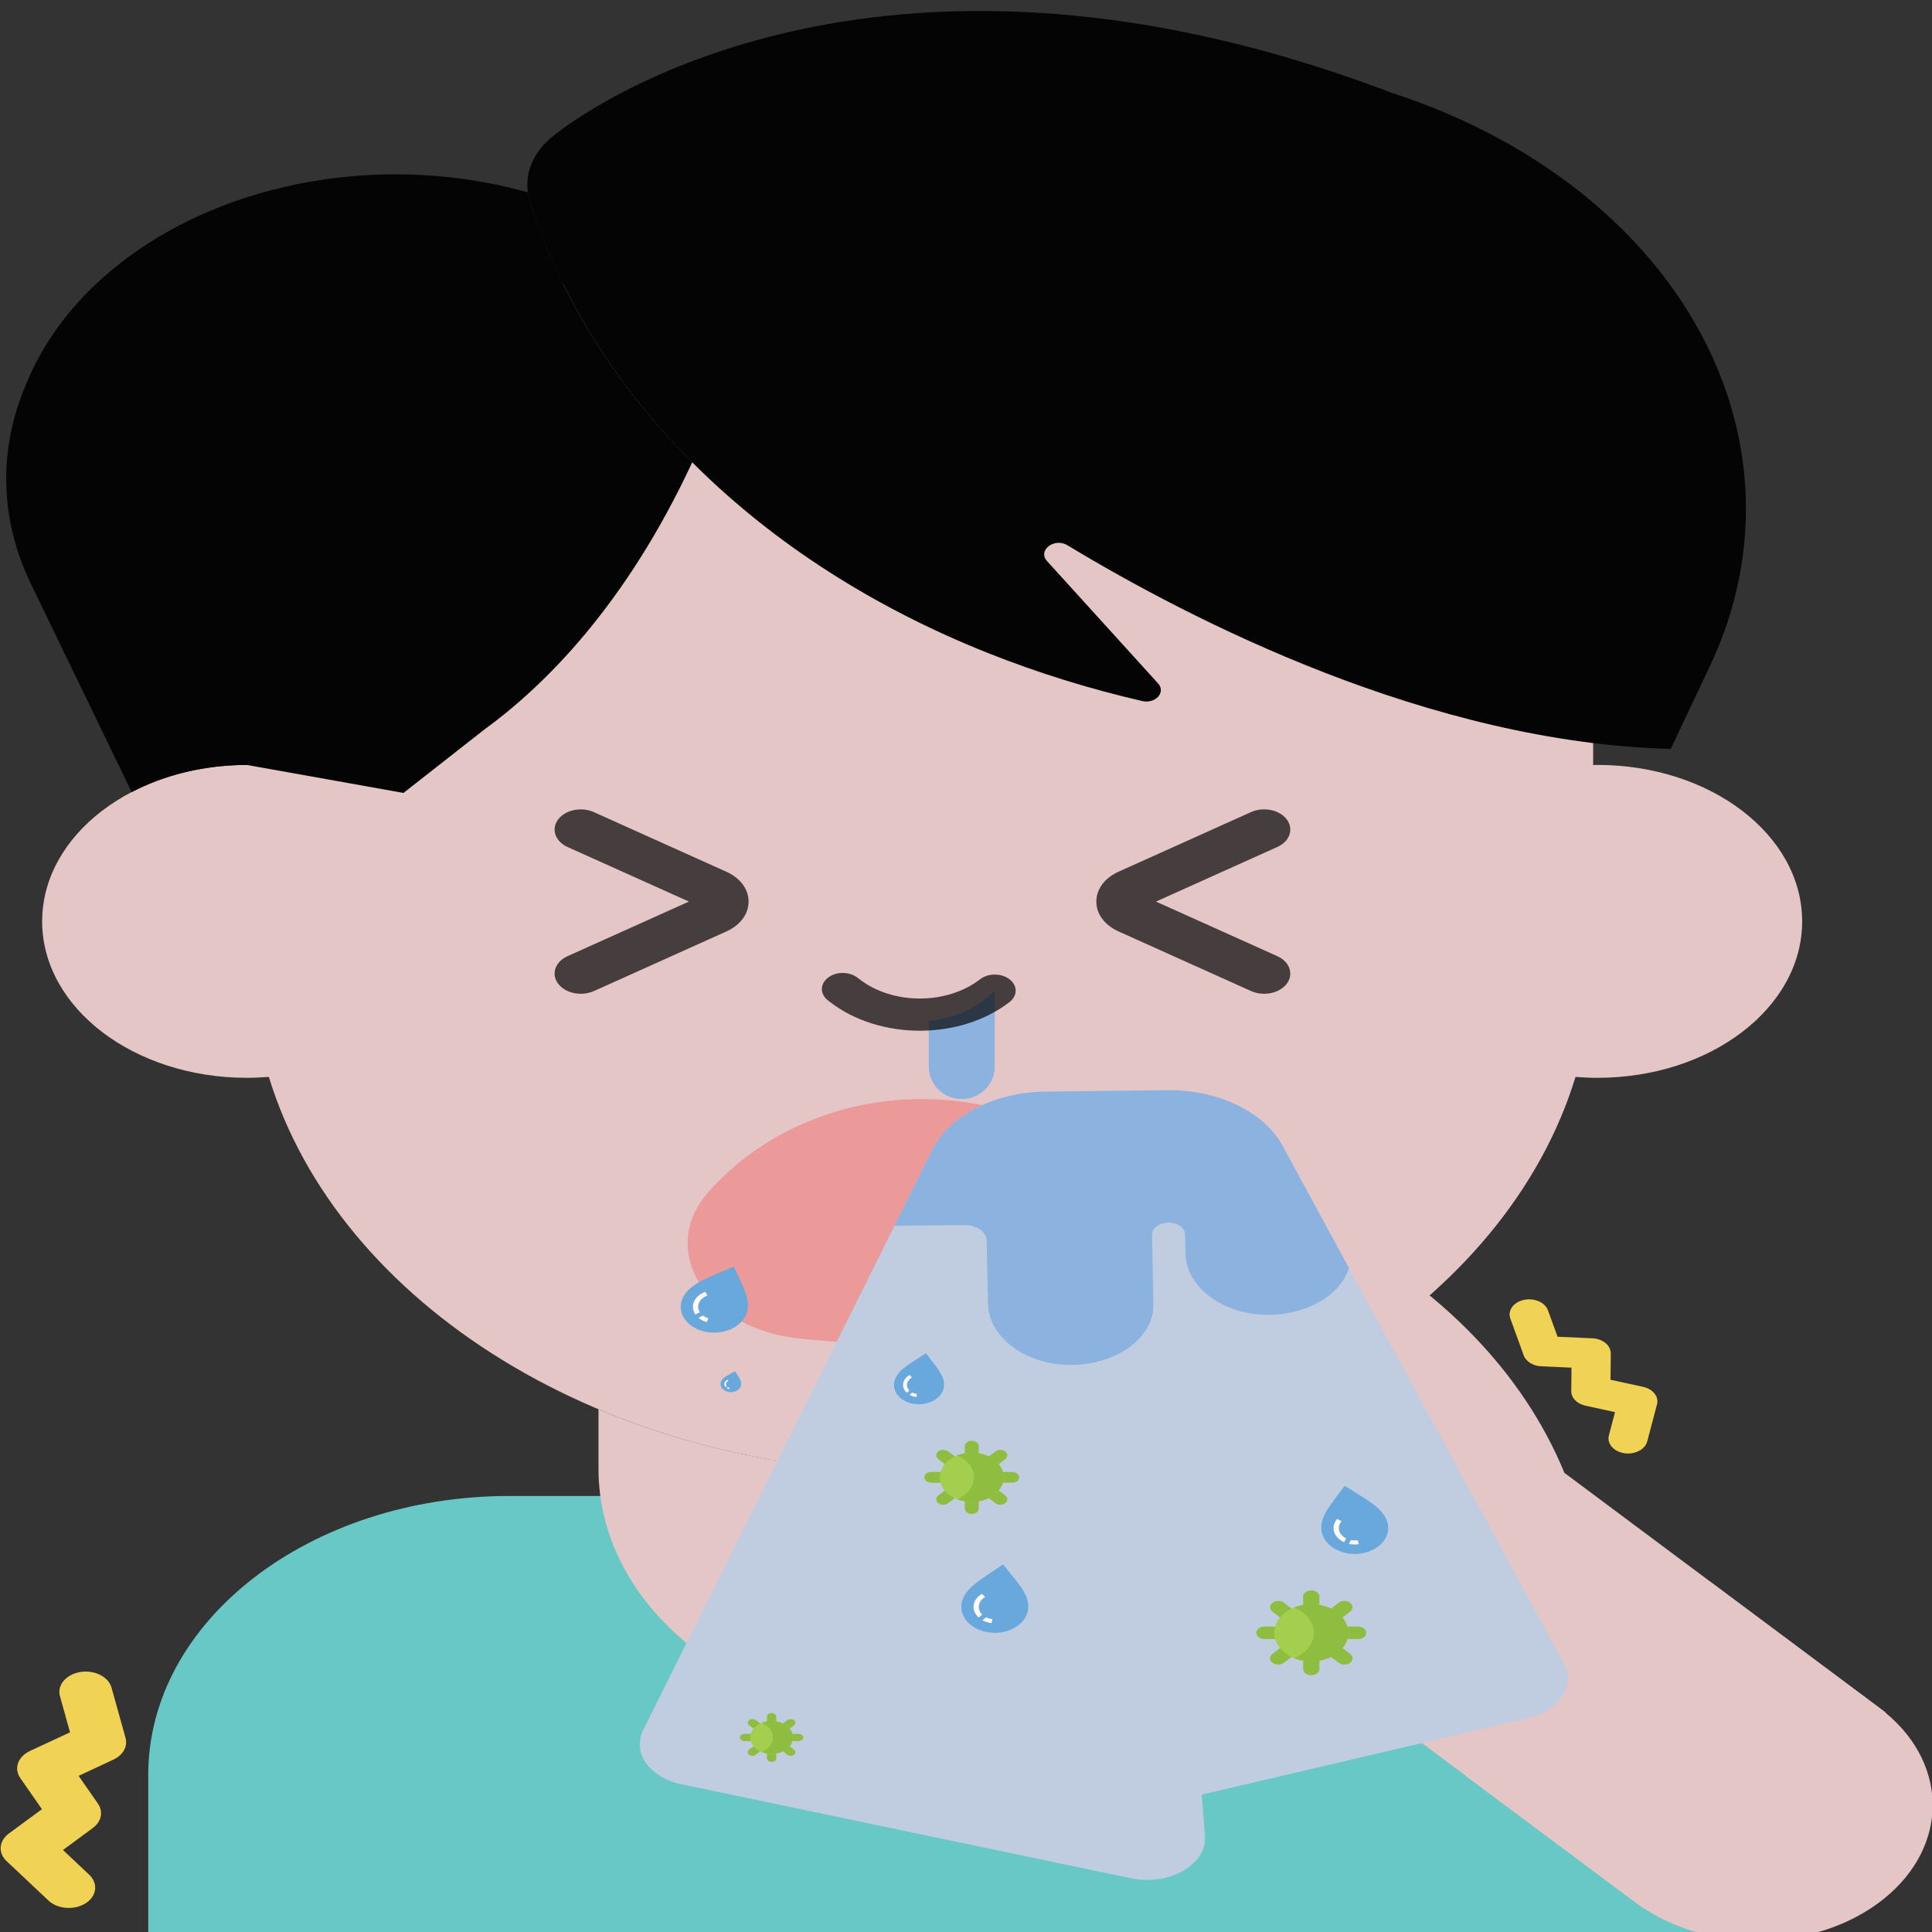 <svg xmlns="http://www.w3.org/2000/svg" xmlns:xlink="http://www.w3.org/1999/xlink" id="Layer_1" x="0" y="0" version="1.1" viewBox="0 0 500 500" xml:space="preserve" style="enable-background:new 0 0 500 500"><rect x="0" y="0" width="500" height="500" fill="#333333" stroke="none"/><style type="text/css">.st0{fill:#67c8c6}.st1{fill:#e5c6c6}.st2{fill:#4464af}.st3{fill:#050404}.st4{opacity:.7;fill:#030405;enable-background:new}.st5{fill:#eb9999}.st6{fill:#8cb3df}.st7{fill:#c0cde1}.st8{fill:#f0d254}.st9{fill:#68a8dc}.st10{fill:#fffaf5}.st11{fill:#8ebd3f}.st12{fill:#a4cf4e}</style><path d="M438.96,502.84H38.36v-43.5c0-39.86,41.84-72.18,93.47-72.18h213.66c51.62,0,93.47,32.31,93.47,72.18	L438.96,502.84L438.96,502.84z" class="st0"/><path d="M413.41,197.96c-0.38,0-0.73,0.03-1.1,0.04v-12.54c0-73.3-77.75-132.73-173.66-132.73	c-95.9,0-173.66,59.43-173.66,132.73V198c-0.37-0.01-0.72-0.04-1.09-0.04c-29.26,0-52.99,18.13-52.99,40.49s23.72,40.49,52.99,40.49	c1.92,0,3.8-0.09,5.68-0.24c17.92,58.71,86.79,102.46,169.08,102.46c82.29,0,151.16-43.75,169.08-102.46	c1.87,0.15,3.76,0.24,5.68,0.24c29.25,0,52.98-18.13,52.98-40.49C466.39,216.09,442.67,197.96,413.41,197.96z" class="st1"/><path d="M271.67,322.47c-2.99,0-5.39-1.86-5.39-4.16c0-3.31-1.85-6.5-5.36-9.23c-3.08-2.39-7.28-4.26-12.15-5.4	c-2.94-0.69-6.25-1.02-10.13-1.02c-3.89,0-7.21,0.34-10.13,1.02c-4.86,1.14-9.06,3.01-12.15,5.4c-3.51,2.73-5.37,5.92-5.37,9.23	c0,2.3-2.41,4.16-5.39,4.16c-2.99,0-5.39-1.86-5.39-4.16c0-5.48,3.01-10.84,8.49-15.1c4.33-3.36,10.1-5.97,16.67-7.51	c3.96-0.93,8.29-1.38,13.27-1.38c4.97,0,9.31,0.45,13.27,1.38c6.57,1.54,12.34,4.15,16.67,7.51c5.48,4.26,8.49,9.62,8.49,15.1	C277.06,320.61,274.65,322.47,271.67,322.47L271.67,322.47z" class="st2"/><path d="M7.94,150.97c-7.86-16.25-8.41-34.07-1.58-50.59l0.58-1.42c11.18-27.03,40.62-47.18,76.72-52.48	c17.04-2.51,34.62-1.54,51.05,2.78l1.92,0.5c0.11,0.77,0.28,1.54,0.52,2.31c7.88,24.88,22.36,47.82,42.02,67.53	c-17.07,36.71-37.94,57.64-53.86,69.23l0,0l-20.89,16.38l-40.51-7.24c-11.07,0-21.33,2.6-29.83,7.03L7.94,150.97z" class="st3"/><path d="M444.45,95.32c-13.62-32.65-44.75-58.59-84.54-71.37l0.01-0.02C220.04-29.25,143.55,34.91,143.55,34.91	c-5.76,4.28-8.44,10.79-6.41,17.17c16.06,50.69,59.33,93.37,118.53,116.92l0.08,0.03c12.78,5.08,26.13,9.24,39.87,12.4	c3.41,0.79,6.17-2.27,4.1-4.55l-28.76-31.69c-2.5-2.76,1.9-6.14,5.32-4.06c31.81,19.23,93.6,51.08,156.1,52.69l10.18-21.52	C454.25,147.54,454.92,120.41,444.45,95.32z" class="st3"/><path d="M251.49,380.76c-0.7,0.05-1.4,0.09-2.11,0.13c-1.09,0.05-2.18,0.1-3.28,0.13c-2.47,0.08-4.95,0.14-7.46,0.14	c-2.5,0-4.99-0.06-7.46-0.14c-1.11-0.04-2.19-0.08-3.28-0.13c-0.7-0.04-1.4-0.08-2.1-0.13c-25.58-1.43-49.62-7.05-70.91-16.04v15.41	c0,35.82,36.29,64.86,81.05,64.86h5.38c44.76,0,81.06-29.04,81.06-64.86v-15.41C301.09,373.71,277.06,379.33,251.49,380.76z" class="st1"/><path d="M150.3,257.19c-2.32,0-4.58-0.93-5.85-2.59c-1.88-2.51-0.79-5.7,2.44-7.15l31.4-14.12l-31.4-14.12	c-3.23-1.46-4.32-4.65-2.44-7.14c1.88-2.5,6.03-3.34,9.25-1.89l34.27,15.42c3.61,1.62,5.76,4.52,5.76,7.73	c0,3.23-2.15,6.11-5.76,7.74l-34.27,15.42C152.63,256.96,151.46,257.19,150.3,257.19L150.3,257.19z M181.16,234.62h0.03H181.16z" class="st4"/><path d="M327.15,257.19c-1.16,0-2.33-0.23-3.39-0.71l-34.27-15.42c-3.6-1.62-5.76-4.51-5.76-7.73	c0-3.22,2.16-6.12,5.76-7.74l34.27-15.42c3.23-1.45,7.37-0.61,9.25,1.89c1.88,2.49,0.79,5.7-2.45,7.14l-31.39,14.13l31.39,14.12	c3.23,1.45,4.33,4.65,2.45,7.15C331.74,256.26,329.47,257.19,327.15,257.19L327.15,257.19z" class="st4"/><path d="M183.34,308.49c-13.27,15.04-0.65,35.3,23.18,37.88c10.08,1.09,20.89,1.68,32.13,1.68	c11.25,0,22.06-0.59,32.13-1.68c23.83-2.58,36.46-22.84,23.19-37.88c-12.95-14.66-32.91-24.05-55.32-24.05	C216.25,284.44,196.27,293.83,183.34,308.49L183.34,308.49z" class="st5"/><path d="M240.36,276.04c0,4.64,3.82,8.4,8.54,8.4s8.54-3.75,8.54-8.4v-19.65c-4.77,4.69-10.86,7.27-17.08,7.78V276.04	L240.36,276.04z" class="st6"/><path d="M238.05,266.75c-8.41,0-16.82-2.48-23.22-7.41l-0.54-0.42c-2.11-1.62-2.13-4.26-0.01-5.89	c2.09-1.64,5.52-1.64,7.63-0.01l0.55,0.42c8.6,6.64,22.58,6.64,31.18,0c2.11-1.63,5.52-1.63,7.63,0c2.11,1.62,2.11,4.26,0,5.89	C254.86,264.28,246.45,266.75,238.05,266.75L238.05,266.75z" class="st4"/><path d="M343.57,317.95l-7.85-4.07c-8.12-4.2-18.62-4.48-27.09-0.71l-23.56,10.48c-9.29,4.13-16.88,10.2-21.9,17.51	l-12.74,18.55c-4.58,6.67-3.85,14.77,1.88,20.88l5.54,5.91c20.57,21.95,50.17,37.85,83.97,45.09l83.09,61.97l63.04-50.41	l-83.09-61.98C394.29,355.35,372.7,333.06,343.57,317.95L343.57,317.95z" class="st1"/><path d="M487.44,491.49c-17.42,13.93-46.14,14.31-64.17,0.87l-43.8-32.66l63.04-50.42l43.8,32.66	C504.34,455.39,504.84,477.57,487.44,491.49L487.44,491.49z" class="st1"/><path d="M280.02,282.4l22.12-0.26c13.14-0.16,25.02,5.59,29.81,14.43l72.76,133.86c3.15,5.8-1.14,12.34-9.36,14.27	l-102.81,24.07c-9.85,2.31-19.88-3.12-19.58-10.58L280.02,282.4z" class="st7"/><path d="M296.62,282.21l-26.11,0.31c-13.15,0.15-24.78,6.17-29.24,15.1l-74.81,150.1c-2.93,5.88,1.61,12.31,9.9,14.04	l116.33,24.33c9.93,2.08,19.76-3.56,19.16-11.03L296.62,282.21z" class="st7"/><path d="M331.96,296.57c-4.8-8.83-16.67-14.58-29.81-14.43l-5.53,0.06l-16.6,0.19l-9.51,0.11	c-13.14,0.15-24.79,6.17-29.24,15.1l-9.8,19.64l18.11-0.21c3.14-0.04,5.73,1.77,5.78,4.06l0.32,16.29	c0.16,8.46,9.33,15.74,21.06,15.86c12.12,0.12,21.93-7.01,21.76-15.71l-0.35-17.96c-0.03-1.71,1.86-3.12,4.22-3.15	c2.36-0.03,4.31,1.34,4.33,3.05l0.11,4.95c0.16,8.46,9.34,15.74,21.06,15.86c10.41,0.1,19.09-5.15,21.24-12.12L331.96,296.57z" class="st6"/><g><path d="M421.35,376.17c-0.35,0-0.68-0.03-1.02-0.09c-2.75-0.43-4.51-2.5-3.95-4.61l1.58-6.01l-7.64-1.67 c-2.2-0.48-3.71-2.03-3.68-3.79l0.06-6.05l-7.79-0.35c-2.16-0.09-4.01-1.24-4.58-2.85l-3.46-9.52c-0.75-2.07,0.82-4.23,3.51-4.82 c2.7-0.58,5.5,0.64,6.24,2.72l2.48,6.82l9,0.4c2.69,0.11,4.79,1.85,4.77,3.94l-0.07,6.79l8.45,1.84c2.55,0.56,4.12,2.54,3.58,4.55 l-2.53,9.58C425.81,374.89,423.69,376.17,421.35,376.17L421.35,376.17z" class="st8"/></g><g><path d="M20.98,493.17c-2.8,1.14-6.36,0.65-8.45-1.32L1.72,481.67c-2.27-2.13-2.02-5.25,0.57-7.16l8.56-6.29l-5.6-8.06 c-1.72-2.47-0.63-5.55,2.48-7l10.39-4.84l-2.6-9.34c-0.8-2.84,1.55-5.64,5.23-6.26c3.68-0.61,7.32,1.19,8.11,4.04l3.63,13.01 c0.62,2.2-0.65,4.46-3.14,5.62l-9,4.2l4.99,7.18c1.45,2.09,0.92,4.68-1.31,6.31l-7.73,5.7l6.78,6.39c2.4,2.25,1.97,5.57-0.94,7.41 C21.77,492.8,21.39,493,20.98,493.17z" class="st8"/></g><g><g><path d="M191.06,330.23c-0.29-0.6-0.57-1.22-0.87-1.87l-0.28-0.58l-5.21,9.58l-2.96,7.09 c4.47,1.31,9.47-0.44,11.17-3.88C194.46,337.42,193.03,334.4,191.06,330.23z" class="st9"/><path d="M189.21,328.08c-0.77,0.34-1.52,0.65-2.24,0.96c-5.06,2.12-8.71,3.65-10.25,6.8 c-1.69,3.45,0.57,7.31,5.04,8.62l8.17-16.67L189.21,328.08z" class="st9"/></g><g><path d="M179.98,340.2l1.12-0.61c-0.48-0.76-0.58-1.68-0.15-2.54c0.39-0.79,1.14-1.41,2.14-1.76l-0.57-0.96 c-1.31,0.48-2.32,1.31-2.84,2.35C179.1,337.89,179.25,339.16,179.98,340.2L179.98,340.2z" class="st10"/><path d="M181.89,340.45l-1.13,0.61c0.57,0.48,1.28,0.86,2.11,1.1l0.48-0.98 C182.78,341.01,182.29,340.77,181.89,340.45z" class="st10"/></g></g><g><g><path d="M350.62,386.15c-0.65-0.39-1.31-0.82-1.99-1.25l-0.63-0.39l1.97,10.28l2.23,7.25c4.69-0.67,7.8-4.17,6.93-7.8 C358.35,390.94,355.11,388.94,350.62,386.15z" class="st9"/><path d="M347.61,385.05c-0.44,0.59-0.87,1.17-1.29,1.72c-2.9,3.83-5,6.61-4.2,9.92c0.87,3.62,5.39,6.03,10.09,5.36 l-4.21-17.53L347.61,385.05z" class="st9"/></g><g><path d="M347.84,399.12l0.55-0.97c-0.93-0.46-1.62-1.21-1.84-2.1c-0.19-0.84,0.03-1.68,0.64-2.37l-1.13-0.58 c-0.8,0.93-1.11,2.04-0.85,3.14C345.52,397.49,346.52,398.52,347.84,399.12L347.84,399.12z" class="st10"/><path d="M349.64,398.57l-0.55,0.97c0.81,0.18,1.67,0.22,2.55,0.1l-0.25-1.02 C350.78,398.69,350.19,398.68,349.64,398.57z" class="st10"/></g></g><g><g><path d="M261.39,407.07c-0.43-0.53-0.89-1.1-1.36-1.68l-0.41-0.52l-2.5,10.22l-0.97,7.41 c4.72,0.55,9.14-1.96,9.86-5.61C266.66,413.55,264.45,410.83,261.39,407.07z" class="st9"/><path d="M259.01,405.27c-0.67,0.46-1.32,0.88-1.95,1.3c-4.37,2.88-7.53,4.98-8.18,8.31 c-0.71,3.64,2.54,7.06,7.26,7.61l3.47-17.63L259.01,405.27z" class="st9"/></g><g><path d="M253.27,418.62l0.92-0.77c-0.67-0.67-1.02-1.55-0.84-2.46c0.16-0.84,0.73-1.57,1.61-2.08l-0.82-0.84 c-1.16,0.67-1.92,1.65-2.13,2.75C251.76,416.49,252.27,417.71,253.27,418.62L253.27,418.62z" class="st10"/><path d="M255.19,418.55l-0.93,0.77c0.69,0.37,1.48,0.64,2.37,0.74l0.19-1.04 C256.22,418.96,255.67,418.79,255.19,418.55z" class="st10"/></g></g><g><g><path d="M190.7,355.6c-0.11-0.17-0.22-0.35-0.35-0.55l-0.11-0.17l-1.17,3.09l-0.59,2.26c1.44,0.28,2.89-0.4,3.26-1.51 C192.07,357.72,191.49,356.83,190.7,355.6z" class="st9"/><path d="M190.04,354.99c-0.23,0.13-0.44,0.24-0.65,0.35c-1.46,0.79-2.5,1.35-2.84,2.37c-0.36,1.1,0.5,2.22,1.93,2.51 l1.75-5.35L190.04,354.99z" class="st9"/></g><g><path d="M187.77,358.96l0.31-0.21c-0.18-0.22-0.25-0.51-0.16-0.78c0.09-0.25,0.28-0.47,0.58-0.61l-0.22-0.27 c-0.38,0.18-0.65,0.47-0.76,0.8C187.38,358.28,187.49,358.66,187.77,358.96L187.77,358.96z" class="st10"/><path d="M188.35,358.99l-0.32,0.22c0.19,0.12,0.43,0.22,0.7,0.28l0.1-0.31 C188.65,359.14,188.49,359.08,188.35,358.99z" class="st10"/></g></g><g><g><path d="M240.91,351.88c-0.32-0.41-0.65-0.84-0.99-1.28l-0.3-0.4l-2.02,7.61l-0.84,5.54c3.51,0.45,6.86-1.39,7.46-4.1 C244.74,356.77,243.14,354.72,240.91,351.88z" class="st9"/><path d="M239.15,350.52c-0.5,0.33-0.99,0.65-1.47,0.95c-3.31,2.12-5.7,3.65-6.24,6.13c-0.6,2.72,1.79,5.3,5.31,5.77 l2.87-13.15L239.15,350.52z" class="st9"/></g><g><path d="M234.66,360.43l0.7-0.56c-0.5-0.5-0.74-1.17-0.59-1.85c0.13-0.63,0.58-1.17,1.23-1.54l-0.6-0.63 c-0.88,0.5-1.46,1.22-1.63,2.04C233.57,358.83,233.92,359.75,234.66,360.43L234.66,360.43z" class="st10"/><path d="M236.1,360.4l-0.71,0.58c0.5,0.29,1.1,0.49,1.75,0.57l0.17-0.77C236.86,360.72,236.45,360.59,236.1,360.4z" class="st10"/></g></g><g><g><g><path d="M339.36,416.78c-1.17,0-2.11-0.72-2.11-1.61v-1.96c0-0.89,0.94-1.62,2.11-1.62c1.16,0,2.1,0.73,2.1,1.62 v1.96C341.46,416.06,340.52,416.78,339.36,416.78z" class="st11"/></g><g><path d="M339.36,433.55c-1.17,0-2.11-0.73-2.11-1.62v-1.95c0-0.9,0.94-1.63,2.11-1.63c1.16,0,2.1,0.73,2.1,1.63 v1.95C341.46,432.82,340.52,433.55,339.36,433.55z" class="st11"/></g></g><g><g><path d="M332.58,418.95c-0.54,0-1.08-0.15-1.48-0.47l-1.79-1.39c-0.82-0.63-0.82-1.66,0-2.3 c0.82-0.63,2.15-0.63,2.97,0l1.79,1.39c0.82,0.63,0.82,1.66,0,2.3C333.66,418.8,333.12,418.95,332.58,418.95z" class="st11"/></g><g><path d="M347.93,430.8c-0.54,0-1.08-0.15-1.48-0.47l-1.79-1.38c-0.82-0.64-0.82-1.67,0-2.3 c0.82-0.64,2.15-0.64,2.97,0l1.79,1.38c0.82,0.63,0.82,1.66,0,2.3C348.99,430.65,348.47,430.8,347.93,430.8z" class="st11"/></g></g><g><g><path d="M329.77,424.19h-2.53c-1.17,0-2.1-0.72-2.1-1.62c0-0.9,0.93-1.62,2.1-1.62h2.53c1.16,0,2.09,0.72,2.09,1.62 C331.87,423.47,330.93,424.19,329.77,424.19z" class="st11"/></g><g><path d="M351.48,424.19h-2.53c-1.16,0-2.1-0.72-2.1-1.62c0-0.9,0.94-1.62,2.1-1.62h2.53c1.16,0,2.1,0.72,2.1,1.62 C353.58,423.47,352.63,424.19,351.48,424.19z" class="st11"/></g></g><g><g><path d="M330.79,430.8c-0.53,0-1.08-0.15-1.48-0.47c-0.82-0.64-0.82-1.67,0-2.3l1.79-1.38 c0.82-0.64,2.15-0.64,2.97,0c0.82,0.63,0.82,1.66,0,2.3l-1.79,1.38C331.87,430.65,331.33,430.8,330.79,430.8z" class="st11"/></g><g><path d="M346.13,418.95c-0.54,0-1.08-0.15-1.48-0.47c-0.82-0.64-0.82-1.67,0-2.3l1.79-1.39 c0.82-0.63,2.15-0.63,2.97,0c0.82,0.64,0.82,1.67,0,2.3l-1.79,1.39C347.2,418.8,346.67,418.95,346.13,418.95z" class="st11"/></g></g></g><g><ellipse cx="339.36" cy="422.57" class="st12" rx="9.57" ry="7.39"/></g><path d="M339.36,415.18c-1.61,0-3.13,0.31-4.46,0.85c3.04,1.23,5.12,3.7,5.12,6.55c0,2.84-2.07,5.3-5.12,6.55	c1.33,0.54,2.85,0.85,4.46,0.85c5.29,0,9.56-3.31,9.56-7.39C348.92,418.5,344.64,415.18,339.36,415.18z" class="st11"/><g><g><g><path d="M251.49,377.35c-1,0-1.81-0.63-1.81-1.4v-1.69c0-0.77,0.81-1.39,1.81-1.39c1.01,0,1.81,0.62,1.81,1.39v1.69 C253.3,376.72,252.51,377.35,251.49,377.35z" class="st11"/></g><g><path d="M251.49,391.8c-1,0-1.81-0.63-1.81-1.4v-1.69c0-0.77,0.81-1.39,1.81-1.39c1.01,0,1.81,0.62,1.81,1.39v1.69 C253.3,391.17,252.51,391.8,251.49,391.8z" class="st11"/></g></g><g><g><path d="M245.65,379.21c-0.47,0-0.93-0.14-1.28-0.41l-1.55-1.19c-0.7-0.55-0.7-1.44,0-1.98 c0.7-0.54,1.86-0.54,2.57,0l1.55,1.19c0.7,0.54,0.7,1.43,0,1.98C246.58,379.08,246.12,379.21,245.65,379.21z" class="st11"/></g><g><path d="M258.89,389.43c-0.47,0-0.93-0.13-1.28-0.41l-1.55-1.19c-0.7-0.54-0.7-1.43,0-1.98 c0.7-0.54,1.85-0.54,2.56,0l1.55,1.19c0.7,0.55,0.7,1.44,0,1.98C259.81,389.3,259.35,389.43,258.89,389.43z" class="st11"/></g></g><g><g><path d="M243.23,383.73h-2.19c-1,0-1.82-0.63-1.82-1.4c0-0.77,0.82-1.4,1.82-1.4h2.19c1,0,1.82,0.64,1.82,1.4 C245.05,383.1,244.23,383.73,243.23,383.73z" class="st11"/></g><g><path d="M261.94,383.73h-2.19c-1,0-1.8-0.63-1.8-1.4c0-0.77,0.8-1.4,1.8-1.4h2.19c1,0,1.82,0.64,1.82,1.4 C263.77,383.1,262.95,383.73,261.94,383.73z" class="st11"/></g></g><g><g><path d="M244.11,389.43c-0.47,0-0.92-0.13-1.28-0.41c-0.7-0.54-0.7-1.43,0-1.98l1.55-1.19 c0.7-0.54,1.85-0.54,2.56,0c0.7,0.55,0.7,1.44,0,1.98l-1.55,1.19C245.04,389.3,244.57,389.43,244.11,389.43z" class="st11"/></g><g><path d="M257.34,379.21c-0.47,0-0.92-0.14-1.28-0.41c-0.7-0.55-0.7-1.44,0-1.98l1.55-1.19 c0.7-0.54,1.85-0.54,2.56,0c0.7,0.54,0.7,1.43,0,1.98l-1.55,1.19C258.27,379.08,257.81,379.21,257.34,379.21z" class="st11"/></g></g></g><g><ellipse cx="251.49" cy="382.33" class="st12" rx="8.26" ry="6.38"/></g><path d="M251.49,375.95c-1.39,0-2.7,0.26-3.84,0.72c2.62,1.08,4.41,3.19,4.41,5.65s-1.79,4.57-4.41,5.64	c1.14,0.47,2.46,0.73,3.84,0.73c4.56,0,8.25-2.86,8.25-6.38C259.75,378.8,256.06,375.95,251.49,375.95z" class="st11"/><g><g><g><path d="M199.69,446.31c-0.67,0-1.21-0.41-1.21-0.93v-1.13c0-0.51,0.54-0.94,1.21-0.94c0.67,0,1.2,0.43,1.2,0.94 v1.13C200.89,445.9,200.36,446.31,199.69,446.31z" class="st11"/></g><g><path d="M199.69,455.98c-0.67,0-1.21-0.41-1.21-0.93v-1.13c0-0.51,0.54-0.94,1.21-0.94c0.67,0,1.2,0.42,1.2,0.94 v1.13C200.89,455.57,200.36,455.98,199.69,455.98z" class="st11"/></g></g><g><g><path d="M195.78,447.57c-0.31,0-0.62-0.09-0.85-0.28l-1.04-0.8c-0.47-0.36-0.47-0.96,0-1.33 c0.48-0.36,1.24-0.36,1.72,0l1.03,0.8c0.48,0.37,0.48,0.96,0,1.32C196.4,447.47,196.09,447.57,195.78,447.57z" class="st11"/></g><g><path d="M204.62,454.4c-0.31,0-0.62-0.1-0.85-0.28l-1.03-0.79c-0.47-0.37-0.47-0.96,0-1.33 c0.47-0.37,1.24-0.37,1.71,0l1.03,0.8c0.48,0.37,0.48,0.96,0,1.32C205.25,454.31,204.94,454.4,204.62,454.4z" class="st11"/></g></g><g><g><path d="M194.16,450.59h-1.46c-0.67,0-1.21-0.42-1.21-0.93c0-0.52,0.55-0.94,1.21-0.94h1.46 c0.66,0,1.2,0.42,1.2,0.94C195.37,450.16,194.83,450.59,194.16,450.59z" class="st11"/></g><g><path d="M206.67,450.59h-1.46c-0.67,0-1.21-0.42-1.21-0.93c0-0.52,0.54-0.94,1.21-0.94h1.46 c0.67,0,1.21,0.42,1.21,0.94C207.89,450.16,207.35,450.59,206.67,450.59z" class="st11"/></g></g><g><g><path d="M194.74,454.4c-0.31,0-0.62-0.1-0.87-0.28c-0.47-0.36-0.47-0.95,0-1.32l1.04-0.8c0.47-0.37,1.24-0.37,1.7,0 c0.48,0.36,0.48,0.96,0,1.33l-1.03,0.79C195.37,454.31,195.05,454.4,194.74,454.4z" class="st11"/></g><g><path d="M203.59,447.57c-0.31,0-0.62-0.09-0.85-0.28c-0.47-0.36-0.47-0.95,0-1.32l1.04-0.8 c0.47-0.36,1.23-0.36,1.7,0c0.48,0.37,0.48,0.96,0,1.33l-1.03,0.8C204.22,447.47,203.91,447.57,203.59,447.57z" class="st11"/></g></g></g><g><ellipse cx="199.69" cy="449.64" class="st12" rx="5.53" ry="4.27"/></g><path d="M199.69,445.38c-0.93,0-1.8,0.18-2.57,0.5c1.76,0.71,2.95,2.13,2.95,3.77s-1.19,3.06-2.95,3.77	c0.77,0.31,1.64,0.49,2.57,0.49c3.05,0,5.52-1.91,5.52-4.26S202.74,445.38,199.69,445.38z" class="st11"/></svg>